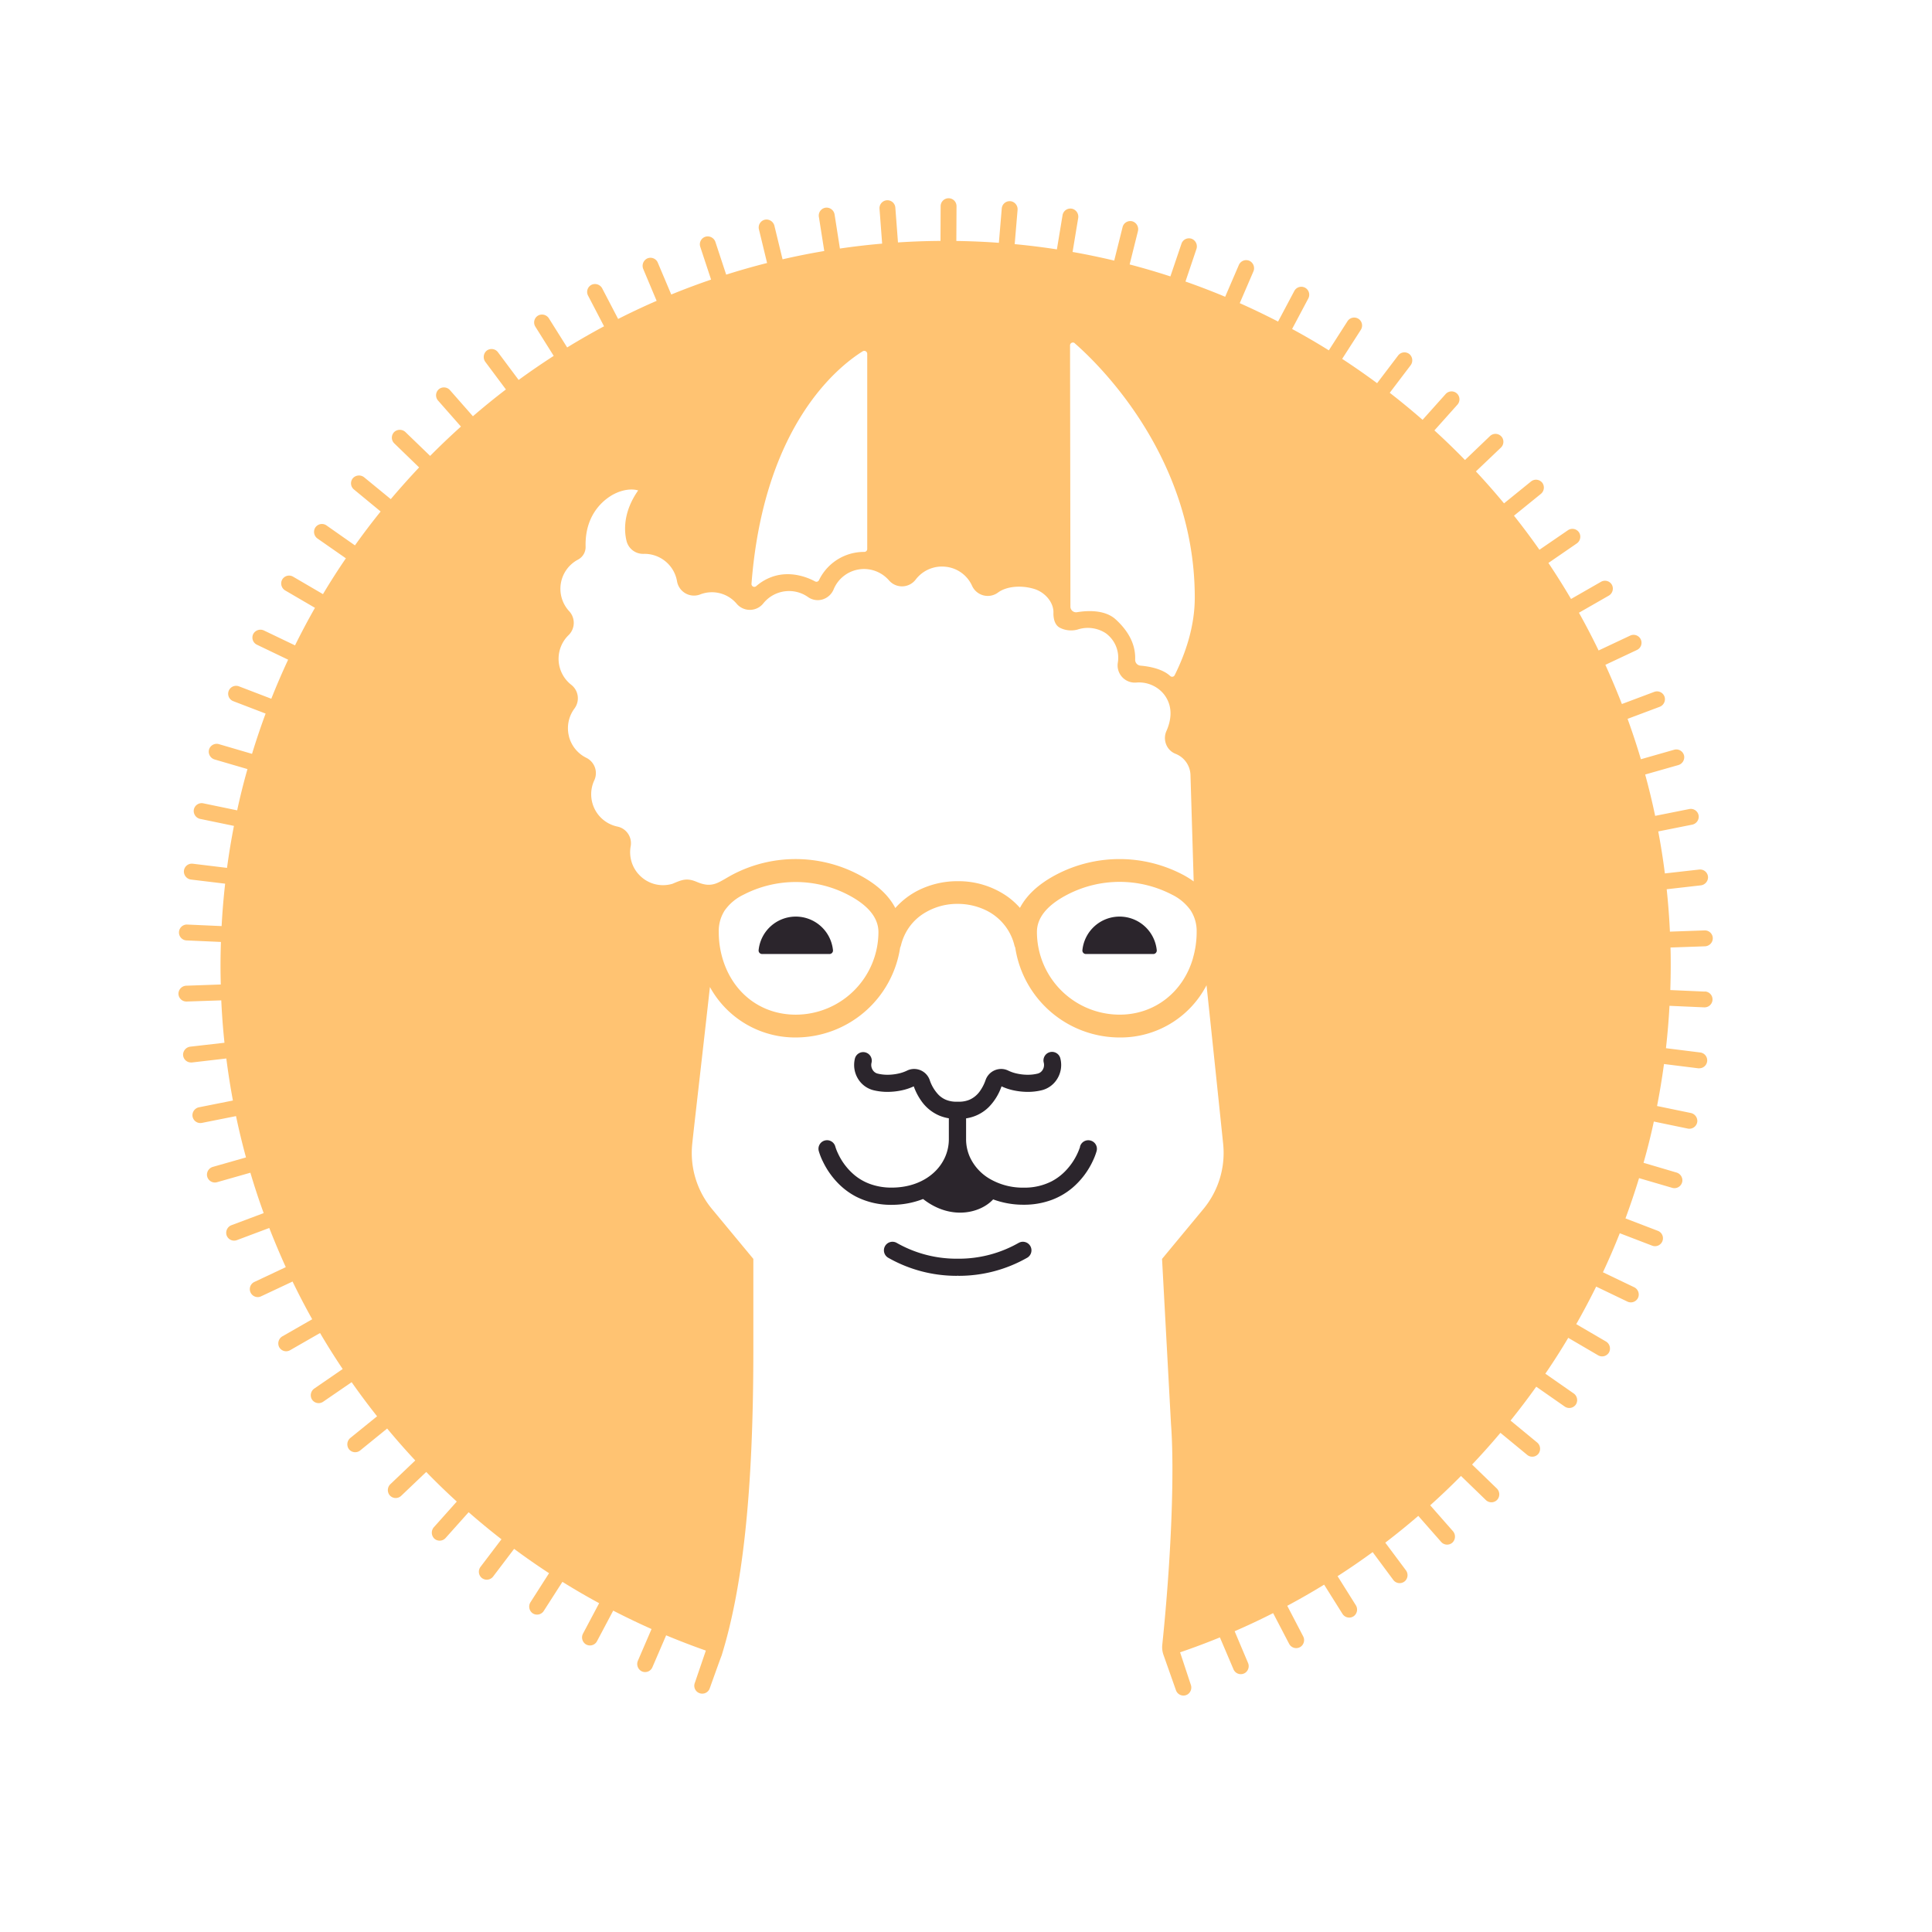 <svg id="Layer_1" data-name="Layer 1" xmlns="http://www.w3.org/2000/svg" viewBox="0 0 995.39 995.39"><defs><style>.cls-1{fill:#2b252c;}.cls-2{fill:#ffc372;}</style></defs><title>seldo-</title><path class="cls-1" d="M561.84,587.62a4.41,4.41,0,0,0-5.4,3.1h0v0l0,.18c0,.16-.14.43-.26.78a31,31,0,0,1-1.26,3,32.81,32.81,0,0,1-6,8.62,28,28,0,0,1-7,5.28,30.66,30.66,0,0,1-14.44,3.31A33.86,33.86,0,0,1,510,607.39a25.17,25.17,0,0,1-10.18-11,22.45,22.45,0,0,1-2.08-9.49V576.19a20.87,20.87,0,0,0,11.77-5.89A28.52,28.52,0,0,0,516,559.7a28.66,28.66,0,0,0,6.19,2.06,35.57,35.57,0,0,0,7.34.79,30.35,30.35,0,0,0,7.29-.87,13,13,0,0,0,7.25-4.91,13.59,13.59,0,0,0,2.26-11.35,4.41,4.41,0,1,0-8.56,2.11,5,5,0,0,1,.13,1.15,4.74,4.74,0,0,1-.93,2.85,4.1,4.1,0,0,1-2.34,1.6,21,21,0,0,1-5.1.6,26,26,0,0,1-5.47-.59,19.78,19.78,0,0,1-4.56-1.53h0a8.29,8.29,0,0,0-3.69-.87,8.51,8.51,0,0,0-8,5.65,22.69,22.69,0,0,1-3.05,5.92,12.89,12.89,0,0,1-5.3,4.3,13.73,13.73,0,0,1-5.53,1h-1.07a13.77,13.77,0,0,1-5.53-1,11.88,11.88,0,0,1-3.81-2.58,20.34,20.34,0,0,1-4.54-7.64h0a8.51,8.51,0,0,0-8-5.65,8.3,8.3,0,0,0-3.7.87,19.85,19.85,0,0,1-4.55,1.53,26.13,26.13,0,0,1-5.48.59,21,21,0,0,1-5.1-.6,4.13,4.13,0,0,1-2.34-1.6,4.81,4.81,0,0,1-.93-2.85,4.53,4.53,0,0,1,.14-1.15h0a4.41,4.41,0,0,0-8.57-2.11,14,14,0,0,0-.39,3.26,13.65,13.65,0,0,0,2.65,8.09,13,13,0,0,0,7.25,4.91,30.35,30.35,0,0,0,7.29.87,35.57,35.57,0,0,0,7.34-.79,28.48,28.48,0,0,0,6.19-2.06,31,31,0,0,0,4.15,7.87,21.67,21.67,0,0,0,8.93,7.16,22.16,22.16,0,0,0,5,1.43v10.7a22.79,22.79,0,0,1-2.05,9.51,24.16,24.16,0,0,1-5.85,7.92c-5.07,4.57-12.43,7.57-21.58,7.58A32.06,32.06,0,0,1,448.26,610a27,27,0,0,1-7.88-4.47,32.16,32.16,0,0,1-8.55-11.08,25,25,0,0,1-1.47-3.73h0a4.41,4.41,0,0,0-8.52,2.29A32.36,32.36,0,0,0,424,598.5a41.82,41.82,0,0,0,7.6,10.93,36.72,36.72,0,0,0,9.28,7,39.5,39.5,0,0,0,18.53,4.31,44.32,44.32,0,0,0,16.17-3c14.16,11.09,29.46,7.41,36.1.2a44.83,44.83,0,0,0,15.72,2.75A40.83,40.83,0,0,0,542,618.15a36.15,36.15,0,0,0,10.58-6.22,41.12,41.12,0,0,0,10.74-14.42A31.07,31.07,0,0,0,565,593h0A4.4,4.4,0,0,0,561.84,587.62Z"/><path class="cls-1" d="M576.82,472.24a19.24,19.24,0,0,0-19.15,17.28,1.8,1.8,0,0,0,1.79,2h34.72a1.8,1.8,0,0,0,1.79-2A19.24,19.24,0,0,0,576.82,472.24Z"/><path class="cls-1" d="M524.81,640.35a62.23,62.23,0,0,1-30.88,8.15,4.53,4.53,0,0,0-.53,0,4.71,4.71,0,0,0-.54,0A62.26,62.26,0,0,1,462,640.35a4.41,4.41,0,0,0-4.36,7.67,71.12,71.12,0,0,0,35.24,9.3,4.69,4.69,0,0,0,.54-.06,4.52,4.52,0,0,0,.53.06,71.12,71.12,0,0,0,35.24-9.3,4.41,4.41,0,1,0-4.36-7.67Z"/><path class="cls-1" d="M410,472.24a19.25,19.25,0,0,0-19.15,17.28,1.8,1.8,0,0,0,1.79,2h34.73a1.81,1.81,0,0,0,1.79-2A19.26,19.26,0,0,0,410,472.24Z"/><path class="cls-2" d="M878.37,510.88l-17.81-.79c.13-4.11.22-8.24.22-12.39,0-3.19,0-6.36-.12-9.53l17.68-.62a4.2,4.2,0,0,0,4.1-3.79,4.08,4.08,0,0,0-4.07-4.4h-.15l-17.86.63q-.51-11-1.66-21.84l17.54-2A4.22,4.22,0,0,0,880,452a4.09,4.09,0,0,0-4.56-4L857.76,450q-1.38-10.92-3.41-21.64l17.4-3.47a4.2,4.2,0,0,0,3.44-4.45,4.08,4.08,0,0,0-4.87-3.61l-17.56,3.51q-2.26-10.77-5.15-21.3l17-4.84a4.22,4.22,0,0,0,3.08-4.72,4.09,4.09,0,0,0-5.15-3.2l-17.13,4.89q-3.14-10.53-6.86-20.81L855,364.19a4.22,4.22,0,0,0,2.68-4.95,4.1,4.1,0,0,0-5.39-2.78l-16.67,6.26q-4-10.25-8.52-20.19l16.19-7.62a4.09,4.09,0,1,0-3.48-7.4l-16.19,7.62q-4.78-9.88-10.13-19.44l15.29-8.76a4.21,4.21,0,0,0,1.85-5.31,4.08,4.08,0,0,0-5.77-1.87l-15.44,8.85q-5.57-9.47-11.66-18.56l14.54-10a4.21,4.21,0,0,0,1.41-5.45,4.09,4.09,0,0,0-5.9-1.4l-14.68,10.06q-6.3-9-13.11-17.56l13.77-11.16a4.21,4.21,0,0,0,1-5.54,4.1,4.1,0,0,0-6-.92l-13.9,11.27q-7-8.44-14.48-16.46l12.82-12.22a4.15,4.15,0,0,0,.75-5.18,4.1,4.1,0,0,0-6.31-.82L754.78,237q-7.65-7.86-15.75-15.25l11.8-13.2a4.15,4.15,0,0,0,.33-5.22,4.08,4.08,0,0,0-6.35-.31L732.93,216.3q-8.25-7.2-16.92-13.93l10.69-14.08a4.25,4.25,0,0,0-.47-5.78,4.08,4.08,0,0,0-5.9.65L709.5,197.42q-8.81-6.51-18-12.53L701.07,170a4.14,4.14,0,0,0-.51-5.21,4.09,4.09,0,0,0-6.32.71l-9.61,15q-9.28-5.79-18.92-11l8.3-15.65a4.15,4.15,0,0,0-.93-5.15,4.09,4.09,0,0,0-6.24,1.22l-8.36,15.75q-9.71-5-19.75-9.48l7-16.25a4.24,4.24,0,0,0-1.84-5.48,4.11,4.11,0,0,0-5.59,2l-7.08,16.44q-10.08-4.22-20.45-7.85l5.62-16.66a4.24,4.24,0,0,0-2.3-5.32,4.08,4.08,0,0,0-5.38,2.49L603,142.41q-10.38-3.39-21-6.16l4.26-17.06a4.25,4.25,0,0,0-2.72-5.12,4.1,4.1,0,0,0-5.17,2.93l-4.31,17.26q-10.6-2.52-21.45-4.45l2.88-17.42a4.23,4.23,0,0,0-2.94-4.8,4.1,4.1,0,0,0-5.11,3.28l-2.91,17.61q-10.77-1.66-21.75-2.7l1.48-17.56a4.19,4.19,0,0,0-2.81-4.38,4.09,4.09,0,0,0-5.33,3.55l-1.49,17.71q-10.87-.8-21.91-.95l.09-17.92a4.07,4.07,0,0,0-4.08-4.09h0a4.1,4.1,0,0,0-4.1,4.07l-.08,17.91q-11,.07-21.9.78l-1.35-17.77a4.09,4.09,0,1,0-8.15.61l1.34,17.78q-11,.95-21.76,2.53L430,110.59a4.21,4.21,0,0,0-4.31-3.62,4.09,4.09,0,0,0-3.8,4.72l2.78,17.63q-10.86,1.83-21.49,4.28L399,116.39a4.23,4.23,0,0,0-4.59-3.26,4.1,4.1,0,0,0-3.41,5l4.21,17.37q-10.67,2.7-21.07,6l-5.52-16.74a4.21,4.21,0,0,0-4.84-2.88,4.09,4.09,0,0,0-3,5.27l5.58,16.9q-10.39,3.55-20.52,7.69l-6.94-16.43a4.08,4.08,0,0,0-5.55-2.09,4.24,4.24,0,0,0-1.89,5.49L338.3,155q-10.08,4.38-19.83,9.33l-8.16-15.66a4.22,4.22,0,0,0-5.24-2.07,4.09,4.09,0,0,0-2.1,5.69l8.24,15.82q-9.68,5.18-19,10.9l-9.37-14.92a4.21,4.21,0,0,0-5.38-1.63,4.1,4.1,0,0,0-1.64,5.84l9.46,15.06q-9.22,5.94-18.07,12.39l-10.67-14.29a4.1,4.1,0,0,0-5.9-.7,4.26,4.26,0,0,0-.52,5.78l10.53,14.11q-8.71,6.66-17,13.81L231.9,201.09a4.15,4.15,0,0,0-5.15-1,4.1,4.1,0,0,0-1.07,6.27l11.8,13.41q-8.16,7.34-15.87,15.12L209,222.71a4.25,4.25,0,0,0-5.8-.22,4.09,4.09,0,0,0-.06,5.94l12.79,12.39q-7.53,8-14.6,16.34L187.72,246a4.25,4.25,0,0,0-5.79.25,4.08,4.08,0,0,0,.41,5.92l13.77,11.36q-6.87,8.52-13.24,17.46L168.2,270.7a4.09,4.09,0,0,0-5.91,1.36,4.21,4.21,0,0,0,1.38,5.46l14.53,10.13q-6.16,9-11.8,18.46l-15.4-9a4.09,4.09,0,0,0-5.78,1.83,4.2,4.2,0,0,0,1.81,5.32l15.24,8.9q-5.4,9.49-10.27,19.35l-15.89-7.62a4.23,4.23,0,0,0-5.56,1.62,4.08,4.08,0,0,0,1.81,5.65l16.09,7.72q-4.62,9.9-8.67,20.12l-16.67-6.39a4.09,4.09,0,1,0-2.93,7.64l16.67,6.39q-3.79,10.24-7,20.75l-17.07-5a4.1,4.1,0,0,0-5.17,3.17,4.22,4.22,0,0,0,3,4.74l16.89,4.94q-3,10.51-5.31,21.26l-17.47-3.62a4.1,4.1,0,0,0-4.9,3.58,4.2,4.2,0,0,0,3.41,4.47l17.3,3.58q-2.09,10.71-3.57,21.63L99.34,445a4.09,4.09,0,0,0-4.6,4,4.21,4.21,0,0,0,3.75,4.17L116,455.28q-1.23,10.83-1.82,21.85l-17.8-.79a4.09,4.09,0,0,0-.36,8.17l17.8.79c-.13,4.12-.21,8.25-.21,12.4,0,3.18.06,6.35.14,9.52l-17.7.62a4.21,4.21,0,0,0-4.1,3.79A4.08,4.08,0,0,0,96,516h.15L114,515.4q.51,11,1.65,21.84l-17.51,2a4.24,4.24,0,0,0-3.82,4.16,4.09,4.09,0,0,0,4.09,4,3.87,3.87,0,0,0,.48,0l17.71-2.06Q118,556.29,120,567l-17.4,3.47a4.2,4.2,0,0,0-3.45,4.32,4.09,4.09,0,0,0,4.07,3.82,4.45,4.45,0,0,0,.81-.08l17.57-3.5q2.26,10.76,5.14,21.29l-17,4.85a4.19,4.19,0,0,0-3.09,4.46,4.09,4.09,0,0,0,4.06,3.61,3.94,3.94,0,0,0,1.12-.16L129,604.2q3.12,10.53,6.85,20.81l-16.5,6.19a4.22,4.22,0,0,0-2.66,5.06,4.09,4.09,0,0,0,5.36,2.67l16.68-6.26q4,10.23,8.51,20.18l-16.2,7.63a4.1,4.1,0,0,0,1.74,7.8,4,4,0,0,0,1.74-.4l16.21-7.62q4.78,9.87,10.12,19.43l-15.28,8.76a4.23,4.23,0,0,0-1.75,5.57,4.09,4.09,0,0,0,3.62,2.17,4.14,4.14,0,0,0,2-.54l15.45-8.86q5.56,9.45,11.66,18.55l-14.54,10a4.21,4.21,0,0,0-1.4,5.49,4.09,4.09,0,0,0,5.88,1.36l14.68-10.07q6.31,9,13.11,17.57L180.57,740.8a4.23,4.23,0,0,0-.79,5.84,4.1,4.1,0,0,0,5.79.65L199.47,736q7,8.43,14.48,16.45l-12.76,12.16a4.22,4.22,0,0,0-.45,5.73,4.08,4.08,0,0,0,5.95.33l12.91-12.3q7.64,7.86,15.74,15.25L223.6,786.77a4.27,4.27,0,0,0,.23,6,4.1,4.1,0,0,0,5.73-.36l11.89-13.3q8.25,7.21,16.91,13.94l-10.74,14.15a4.18,4.18,0,0,0,.22,5.43,4.11,4.11,0,0,0,6.21-.36L264.88,798q8.79,6.52,18,12.53l-9.52,14.89a4.22,4.22,0,0,0,.9,5.64,4.09,4.09,0,0,0,5.89-1.08l9.62-15q9.28,5.79,18.92,11l-8.28,15.61a4.21,4.21,0,0,0,1.17,5.41,4.09,4.09,0,0,0,6-1.43l8.35-15.75q9.72,5,19.75,9.48l-7,16.27a4.23,4.23,0,0,0,1.89,5.48,4.07,4.07,0,0,0,5.55-2.06l7.09-16.45q10.08,4.21,20.45,7.86L358,867a4.07,4.07,0,0,0,3.81,5.59,4.08,4.08,0,0,0,3.87-2.78s6-16.83,6.07-16.74h0c10.71-34.48,16.38-83.15,16.38-157.3V648.6h0l-21.3-25.7a45.26,45.26,0,0,1-10.18-33.59c1-9.56,5.73-50.28,9.11-80.79h0a50.1,50.1,0,0,0,44.23,26,54.47,54.47,0,0,0,53.78-46.31,5.71,5.71,0,0,0,.43-1.18,27.29,27.29,0,0,1,3.95-8.92,26.7,26.7,0,0,1,6.54-6.66,32.21,32.21,0,0,1,18.74-5.76A33.32,33.32,0,0,1,508,469a27.43,27.43,0,0,1,10.63,9.11,27.08,27.08,0,0,1,4,8.92,6.05,6.05,0,0,0,.44,1.19,54.45,54.45,0,0,0,53.77,46.3,49.87,49.87,0,0,0,44.78-26.91h0c3.27,30.75,7.58,72.19,8.56,81.69A45.3,45.3,0,0,1,620,622.9l-21.3,25.7h0l4.6,84.88c1.84,23.95.25,68.37-4.48,113.9a11.83,11.83,0,0,0,.61,5.21l6.42,18.19a4.09,4.09,0,0,0,6,2.2,4.2,4.2,0,0,0,1.69-4.91L608,851.3q10.4-3.56,20.51-7.69l7,16.44a4.09,4.09,0,0,0,3.77,2.5,4.15,4.15,0,0,0,2.23-.66,4.2,4.2,0,0,0,1.47-5.17l-6.88-16.29q10.08-4.38,19.83-9.33l8.25,15.82a4.1,4.1,0,0,0,6,1.46,4.2,4.2,0,0,0,1.2-5.37l-8.17-15.68q9.68-5.18,19-10.9l9.46,15.06a4.1,4.1,0,0,0,5.91,1.1,4.22,4.22,0,0,0,.92-5.61l-9.36-14.91q9.23-5.94,18.07-12.4L717.84,814a4.08,4.08,0,0,0,6.22.4,4.19,4.19,0,0,0,.24-5.42l-10.58-14.18q8.71-6.66,17-13.8l11.79,13.42a4.09,4.09,0,0,0,5.74.4,4.27,4.27,0,0,0,.27-6l-11.66-13.27q8.15-7.32,15.86-15.12l12.8,12.4a4.1,4.1,0,0,0,6-.29,4.22,4.22,0,0,0-.41-5.72l-12.67-12.27q7.54-7.95,14.6-16.34l13.79,11.36a4.08,4.08,0,0,0,5.81-.61,4.23,4.23,0,0,0-.75-5.82l-13.64-11.24q6.87-8.53,13.24-17.46l14.68,10.24a4.11,4.11,0,0,0,5.9-1.33,4.21,4.21,0,0,0-1.37-5.49l-14.52-10.12q6.17-9,11.8-18.47l15.39,9a4.09,4.09,0,0,0,5.67-1.6,4.22,4.22,0,0,0-1.71-5.56l-15.23-8.89q5.4-9.5,10.27-19.35l16.1,7.73a4.1,4.1,0,0,0,5.63-2.34,4.2,4.2,0,0,0-2.25-5.11l-16-7.66q4.64-9.9,8.68-20.11l16.69,6.4a4.14,4.14,0,0,0,1.46.27,4.09,4.09,0,0,0,1.47-7.91l-16.69-6.4q3.79-10.25,7-20.75l17.08,5a4.29,4.29,0,0,0,1.16.17,4.11,4.11,0,0,0,4.06-3.6,4.2,4.2,0,0,0-3.06-4.47l-16.93-5q3-10.5,5.31-21.25l17.49,3.62a3.89,3.89,0,0,0,.83.08,4.1,4.1,0,0,0,4.08-3.8,4.21,4.21,0,0,0-3.43-4.33l-17.31-3.58q2.09-10.71,3.57-21.63l17.66,2.2a4.36,4.36,0,0,0,.51,0,4.09,4.09,0,0,0,.5-8.15l-17.66-2.2c.81-7.22,1.43-14.5,1.82-21.84l17.81.79h.18a4.09,4.09,0,0,0,.18-8.18Zm-324.63-334c11.72,10.21,61.82,58.12,61.82,131,0,15.22-5,29.24-10.36,40a1.46,1.46,0,0,1-2.3.4c-4.1-3.84-11.32-5-15.36-5.34a3,3,0,0,1-2.69-3.11c.3-8.26-3.91-15.1-10-20.68-5.71-5.23-15-4.55-20-3.73a2.91,2.91,0,0,1-3.36-2.88c0-21.61-.19-134.56-.19-134.56A1.47,1.47,0,0,1,553.74,176.83ZM444.47,181a1.53,1.53,0,0,1,2.34,1.29V282.84a1.51,1.51,0,0,1-1.52,1.51,25.4,25.4,0,0,0-4.55.38,25.74,25.74,0,0,0-18.8,14.19,1.45,1.45,0,0,1-2,.63c-3.21-1.74-11.69-5.49-21-2.74a25.08,25.08,0,0,0-9.36,5.2,1.46,1.46,0,0,1-2.4-1.24C393.46,219.69,431.27,189.24,444.47,181ZM410,522.77c-17.49,0-31.81-10.62-37.36-27.72a47.64,47.64,0,0,1-2.32-14.89,19.52,19.52,0,0,1,3-11h0A24.88,24.88,0,0,1,383,461a58.54,58.54,0,0,1,53.91,0c10.4,5.4,15.67,11.87,15.67,19.22A42.66,42.66,0,0,1,410,522.77Zm115.51-55h0a38.93,38.93,0,0,0-6.5-5.88A43.85,43.85,0,0,0,493.62,454H493a45,45,0,0,0-19.47,4.51,39.47,39.47,0,0,0-12.25,9.32h0c-3-5.81-8.69-11.93-19-17.27a69.86,69.86,0,0,0-64.76,0c-7.3,3.86-10.17,7.33-18.38,3.86-5-2.1-7.27-1.43-12.59.89a16.86,16.86,0,0,1-17.52-4.88l-.42-.46a17,17,0,0,1-3.67-14,8.75,8.75,0,0,0-6.89-10.12A17,17,0,0,1,306.2,402a8.78,8.78,0,0,0-4.14-11.57,17,17,0,0,1-8.87-10.78l-.13-.59A17,17,0,0,1,296,365a8.81,8.81,0,0,0-1.65-12.16,17,17,0,0,1-1.4-25.62,8.83,8.83,0,0,0,.31-12.31,17,17,0,0,1,4.52-26.58,7.33,7.33,0,0,0,3.93-6.7c-.48-18.15,11.29-25.42,14.91-27.22,4.3-2.14,8.81-2.73,12.17-1.74h0c-7.88,11.25-7.22,21-6,26a8.77,8.77,0,0,0,8.45,6.69h.31a17,17,0,0,1,17.26,14.1,8.87,8.87,0,0,0,11.76,6.87,16.69,16.69,0,0,1,19,4.76,8.88,8.88,0,0,0,13.74-.27,17,17,0,0,1,23-3.21,8.62,8.62,0,0,0,7.39,1.25,9,9,0,0,0,5.8-5.21,16.93,16.93,0,0,1,12.78-10.24,16.39,16.39,0,0,1,4.17-.2A17.09,17.09,0,0,1,458,299a8.85,8.85,0,0,0,13.81-.45A17,17,0,0,1,487.22,292a16.81,16.81,0,0,1,13.6,9.81,8.87,8.87,0,0,0,13.37,3.47c4.29-3.17,11.75-3.92,18.56-1.88,5.67,1.71,10,6.88,10,12,0,.5-.41,6.26,3.47,8.1a12.7,12.7,0,0,0,9,.84,16.9,16.9,0,0,1,14.52,1.93,15.6,15.6,0,0,1,6.17,15.2,8.86,8.86,0,0,0,9.52,10.19,16.56,16.56,0,0,1,13.42,5.09,15,15,0,0,1,1.54,1.93c4.25,6.33,2.66,13.24.58,17.92a8.86,8.86,0,0,0-.12,7,8.52,8.52,0,0,0,4.82,4.78,12.12,12.12,0,0,1,7.68,10.91L615,454.12h0a45.08,45.08,0,0,0-5.84-3.61,70.25,70.25,0,0,0-64.75,0C534.17,455.85,528.48,462,525.48,467.78Zm89.14,25.85c-5.11,17.71-19.94,29.14-37.8,29.14a42.65,42.65,0,0,1-42.61-42.61c0-7.35,5.27-13.82,15.66-19.22a58.5,58.5,0,0,1,53.91,0,25.38,25.38,0,0,1,9.55,8h0a19.57,19.57,0,0,1,3.17,11.25A48.32,48.32,0,0,1,614.62,493.63Z"/></svg>